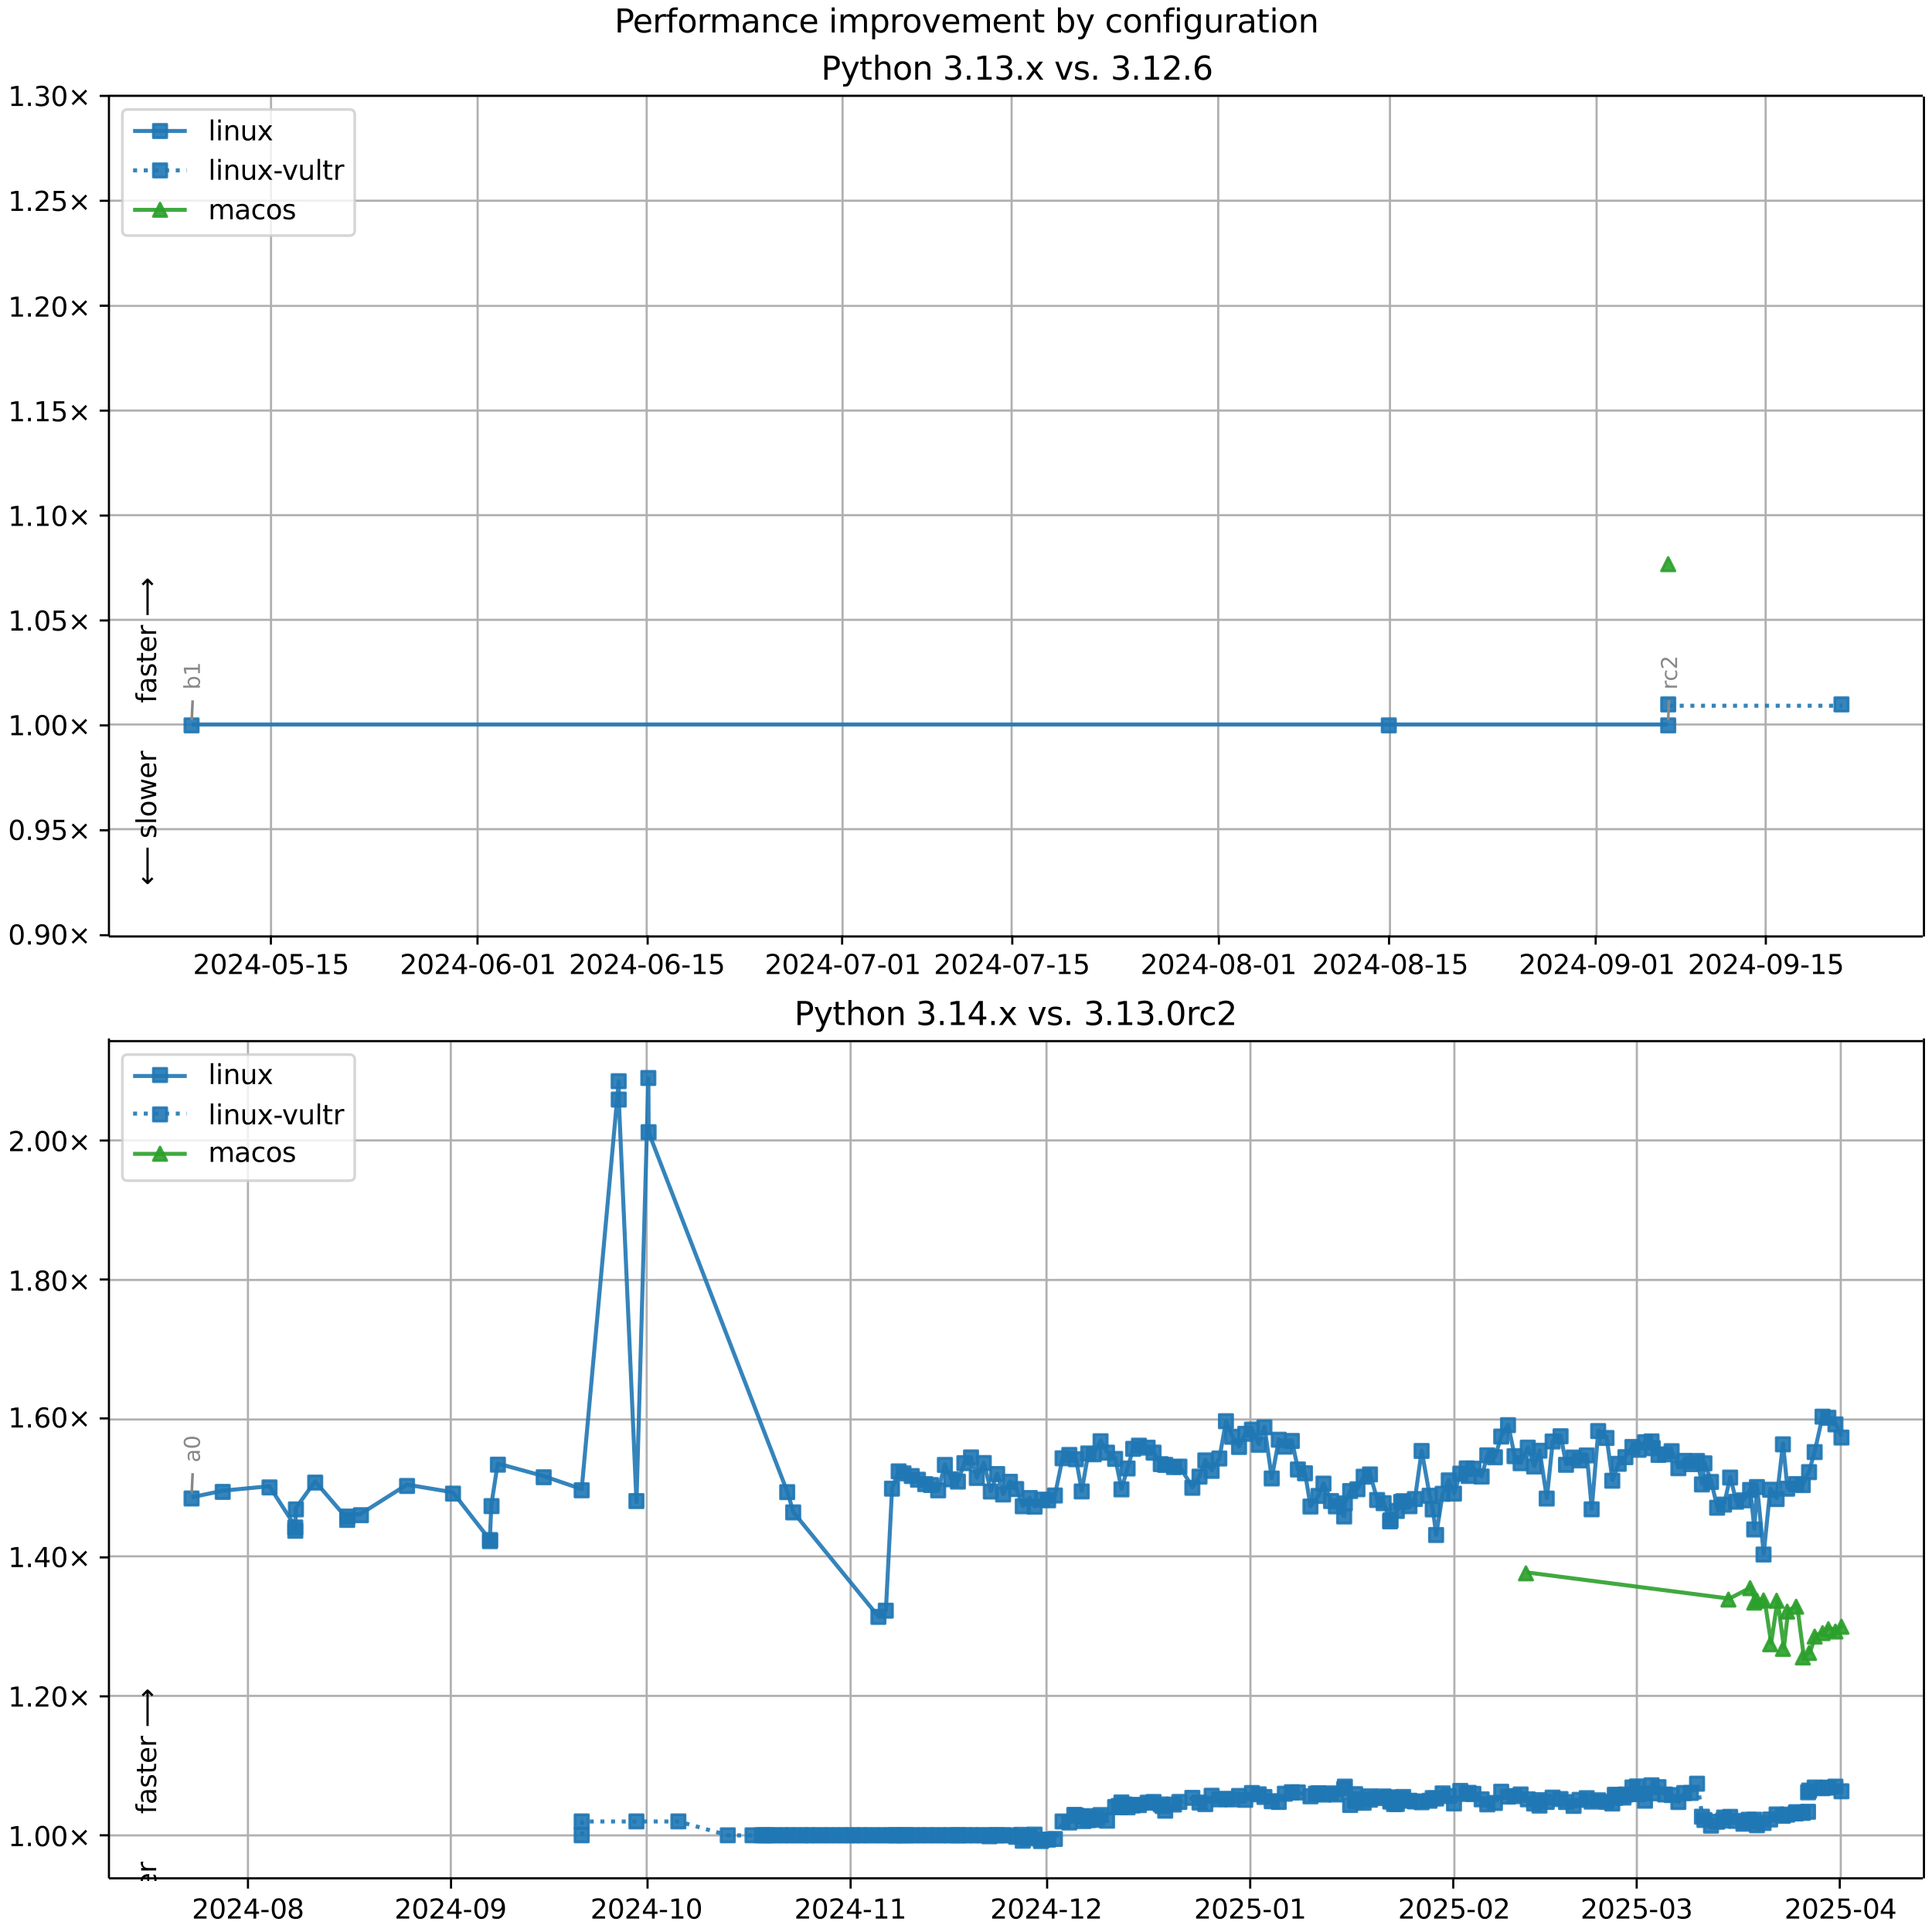 <?xml version="1.0" encoding="UTF-8"?>
<!DOCTYPE svg  PUBLIC '-//W3C//DTD SVG 1.1//EN'  'http://www.w3.org/Graphics/SVG/1.1/DTD/svg11.dtd'>
<svg width="720pt" height="720pt" version="1.1" viewBox="0 0 720 720" xmlns="http://www.w3.org/2000/svg" xmlns:xlink="http://www.w3.org/1999/xlink">
<defs>
<style type="text/css">*{stroke-linejoin: round; stroke-linecap: butt}</style>
</defs>
<path d="m0 720h720v-720h-720z" fill="#fff"/>
<path d="m40.6 349h676v-313h-676z" fill="#fff"/>
<path d="m101 349v-313" clip-path="url(#f)" fill="none" stroke="#b0b0b0" stroke-linecap="square" stroke-width=".8"/>
<defs>
<path id="j" d="m0 0v3.5" stroke="#000" stroke-width=".8"/>
</defs>
<use x="100.953" y="348.529" stroke="#000000" stroke-width=".8" xlink:href="#j"/>
<g transform="translate(71.9 363) scale(.1 -.1)">
<defs>
<path id="c" transform="scale(.016)" d="m1228 531h2203v-531h-2962v531q359 372 979 998 621 627 780 809 303 340 423 576 121 236 121 464 0 372-261 606-261 235-680 235-297 0-627-103-329-103-704-313v638q381 153 712 231 332 78 607 78 725 0 1156-363 431-362 431-968 0-288-108-546-107-257-392-607-78-91-497-524-418-433-1181-1211z"/>
<path id="b" transform="scale(.016)" d="m2034 4250q-487 0-733-480-245-479-245-1442 0-959 245-1439 246-480 733-480 491 0 736 480 246 480 246 1439 0 963-246 1442-245 480-736 480zm0 500q785 0 1199-621 414-620 414-1801 0-1178-414-1799-414-620-1199-620-784 0-1198 620-414 621-414 1799 0 1181 414 1801 414 621 1198 621z"/>
<path id="k" transform="scale(.016)" d="m2419 4116-1594-2491h1594v2491zm-166 550h794v-3041h666v-525h-666v-1100h-628v1100h-2106v609l1940 2957z"/>
<path id="e" transform="scale(.016)" d="m313 2009h1684v-512h-1684v512z"/>
<path id="n" transform="scale(.016)" d="m691 4666h2478v-532h-1900v-1143q137 47 274 70 138 23 276 23 781 0 1237-428 457-428 457-1159 0-753-469-1171-469-417-1322-417-294 0-599 50-304 50-629 150v635q281-153 581-228t634-75q541 0 856 284 316 284 316 772 0 487-316 771-315 285-856 285-253 0-505-56-251-56-513-175v2344z"/>
<path id="d" transform="scale(.016)" d="m794 531h1031v3560l-1122-225v575l1116 225h631v-4135h1031v-531h-2687v531z"/>
</defs>
<use xlink:href="#c"/>
<use transform="translate(63.6)" xlink:href="#b"/>
<use transform="translate(127)" xlink:href="#c"/>
<use transform="translate(191)" xlink:href="#k"/>
<use transform="translate(254)" xlink:href="#e"/>
<use transform="translate(291)" xlink:href="#b"/>
<use transform="translate(354)" xlink:href="#n"/>
<use transform="translate(418)" xlink:href="#e"/>
<use transform="translate(454)" xlink:href="#d"/>
<use transform="translate(518)" xlink:href="#n"/>
</g>
<path d="m178 349v-313" clip-path="url(#f)" fill="none" stroke="#b0b0b0" stroke-linecap="square" stroke-width=".8"/>
<use x="177.953" y="348.529" stroke="#000000" stroke-width=".8" xlink:href="#j"/>
<g transform="translate(149 363) scale(.1 -.1)">
<defs>
<path id="ag" transform="scale(.016)" d="m2113 2584q-425 0-674-291-248-290-248-796 0-503 248-796 249-292 674-292t673 292q248 293 248 796 0 506-248 796-248 291-673 291zm1253 1979v-575q-238 112-480 171-242 60-480 60-625 0-955-422-329-422-376-1275 184 272 462 417 279 145 613 145 703 0 1111-427 408-426 408-1160 0-719-425-1154-425-434-1131-434-810 0-1238 620-428 621-428 1799 0 1106 525 1764t1409 658q238 0 480-47t505-140z"/>
</defs>
<use xlink:href="#c"/>
<use transform="translate(63.6)" xlink:href="#b"/>
<use transform="translate(127)" xlink:href="#c"/>
<use transform="translate(191)" xlink:href="#k"/>
<use transform="translate(254)" xlink:href="#e"/>
<use transform="translate(291)" xlink:href="#b"/>
<use transform="translate(354)" xlink:href="#ag"/>
<use transform="translate(418)" xlink:href="#e"/>
<use transform="translate(454)" xlink:href="#b"/>
<use transform="translate(518)" xlink:href="#d"/>
</g>
<path d="m241 349v-313" clip-path="url(#f)" fill="none" stroke="#b0b0b0" stroke-linecap="square" stroke-width=".8"/>
<use x="241.365" y="348.529" stroke="#000000" stroke-width=".8" xlink:href="#j"/>
<g transform="translate(212 363) scale(.1 -.1)">
<use xlink:href="#c"/>
<use transform="translate(63.6)" xlink:href="#b"/>
<use transform="translate(127)" xlink:href="#c"/>
<use transform="translate(191)" xlink:href="#k"/>
<use transform="translate(254)" xlink:href="#e"/>
<use transform="translate(291)" xlink:href="#b"/>
<use transform="translate(354)" xlink:href="#ag"/>
<use transform="translate(418)" xlink:href="#e"/>
<use transform="translate(454)" xlink:href="#d"/>
<use transform="translate(518)" xlink:href="#n"/>
</g>
<path d="m314 349v-313" clip-path="url(#f)" fill="none" stroke="#b0b0b0" stroke-linecap="square" stroke-width=".8"/>
<use x="313.835" y="348.529" stroke="#000000" stroke-width=".8" xlink:href="#j"/>
<g transform="translate(285 363) scale(.1 -.1)">
<defs>
<path id="am" transform="scale(.016)" d="m525 4666h3e3v-269l-1694-4397h-659l1594 4134h-2241v532z"/>
</defs>
<use xlink:href="#c"/>
<use transform="translate(63.6)" xlink:href="#b"/>
<use transform="translate(127)" xlink:href="#c"/>
<use transform="translate(191)" xlink:href="#k"/>
<use transform="translate(254)" xlink:href="#e"/>
<use transform="translate(291)" xlink:href="#b"/>
<use transform="translate(354)" xlink:href="#am"/>
<use transform="translate(418)" xlink:href="#e"/>
<use transform="translate(454)" xlink:href="#b"/>
<use transform="translate(518)" xlink:href="#d"/>
</g>
<path d="m377 349v-313" clip-path="url(#f)" fill="none" stroke="#b0b0b0" stroke-linecap="square" stroke-width=".8"/>
<use x="377.247" y="348.529" stroke="#000000" stroke-width=".8" xlink:href="#j"/>
<g transform="translate(348 363) scale(.1 -.1)">
<use xlink:href="#c"/>
<use transform="translate(63.6)" xlink:href="#b"/>
<use transform="translate(127)" xlink:href="#c"/>
<use transform="translate(191)" xlink:href="#k"/>
<use transform="translate(254)" xlink:href="#e"/>
<use transform="translate(291)" xlink:href="#b"/>
<use transform="translate(354)" xlink:href="#am"/>
<use transform="translate(418)" xlink:href="#e"/>
<use transform="translate(454)" xlink:href="#d"/>
<use transform="translate(518)" xlink:href="#n"/>
</g>
<path d="m454 349v-313" clip-path="url(#f)" fill="none" stroke="#b0b0b0" stroke-linecap="square" stroke-width=".8"/>
<use x="454.247" y="348.529" stroke="#000000" stroke-width=".8" xlink:href="#j"/>
<g transform="translate(425 363) scale(.1 -.1)">
<defs>
<path id="af" transform="scale(.016)" d="m2034 2216q-450 0-708-241-257-241-257-662 0-422 257-663 258-241 708-241t709 242q260 243 260 662 0 421-258 662-257 241-711 241zm-631 268q-406 100-633 378-226 279-226 679 0 559 398 884 399 325 1092 325 697 0 1094-325t397-884q0-400-227-679-226-278-629-378 456-106 710-416 255-309 255-755 0-679-414-1042-414-362-1186-362-771 0-1186 362-414 363-414 1042 0 446 256 755 257 310 713 416zm-231 997q0-362 226-565 227-203 636-203 407 0 636 203 230 203 230 565 0 363-230 566-229 203-636 203-409 0-636-203-226-203-226-566z"/>
</defs>
<use xlink:href="#c"/>
<use transform="translate(63.6)" xlink:href="#b"/>
<use transform="translate(127)" xlink:href="#c"/>
<use transform="translate(191)" xlink:href="#k"/>
<use transform="translate(254)" xlink:href="#e"/>
<use transform="translate(291)" xlink:href="#b"/>
<use transform="translate(354)" xlink:href="#af"/>
<use transform="translate(418)" xlink:href="#e"/>
<use transform="translate(454)" xlink:href="#b"/>
<use transform="translate(518)" xlink:href="#d"/>
</g>
<path d="m518 349v-313" clip-path="url(#f)" fill="none" stroke="#b0b0b0" stroke-linecap="square" stroke-width=".8"/>
<use x="517.659" y="348.529" stroke="#000000" stroke-width=".8" xlink:href="#j"/>
<g transform="translate(489 363) scale(.1 -.1)">
<use xlink:href="#c"/>
<use transform="translate(63.6)" xlink:href="#b"/>
<use transform="translate(127)" xlink:href="#c"/>
<use transform="translate(191)" xlink:href="#k"/>
<use transform="translate(254)" xlink:href="#e"/>
<use transform="translate(291)" xlink:href="#b"/>
<use transform="translate(354)" xlink:href="#af"/>
<use transform="translate(418)" xlink:href="#e"/>
<use transform="translate(454)" xlink:href="#d"/>
<use transform="translate(518)" xlink:href="#n"/>
</g>
<path d="m595 349v-313" clip-path="url(#f)" fill="none" stroke="#b0b0b0" stroke-linecap="square" stroke-width=".8"/>
<use x="594.659" y="348.529" stroke="#000000" stroke-width=".8" xlink:href="#j"/>
<g transform="translate(566 363) scale(.1 -.1)">
<defs>
<path id="ad" transform="scale(.016)" d="m703 97v575q238-113 481-172 244-59 479-59 625 0 954 420 330 420 377 1277-181-269-460-413-278-144-615-144-700 0-1108 423-408 424-408 1159 0 718 425 1152 425 435 1131 435 810 0 1236-621 427-620 427-1801 0-1103-524-1761-523-658-1407-658-238 0-482 47-243 47-506 141zm1256 1978q425 0 673 290 249 291 249 798 0 503-249 795-248 292-673 292t-673-292-248-795q0-507 248-798 248-290 673-290z"/>
</defs>
<use xlink:href="#c"/>
<use transform="translate(63.6)" xlink:href="#b"/>
<use transform="translate(127)" xlink:href="#c"/>
<use transform="translate(191)" xlink:href="#k"/>
<use transform="translate(254)" xlink:href="#e"/>
<use transform="translate(291)" xlink:href="#b"/>
<use transform="translate(354)" xlink:href="#ad"/>
<use transform="translate(418)" xlink:href="#e"/>
<use transform="translate(454)" xlink:href="#b"/>
<use transform="translate(518)" xlink:href="#d"/>
</g>
<path d="m658 349v-313" clip-path="url(#f)" fill="none" stroke="#b0b0b0" stroke-linecap="square" stroke-width=".8"/>
<use x="658.071" y="348.529" stroke="#000000" stroke-width=".8" xlink:href="#j"/>
<g transform="translate(629 363) scale(.1 -.1)">
<use xlink:href="#c"/>
<use transform="translate(63.6)" xlink:href="#b"/>
<use transform="translate(127)" xlink:href="#c"/>
<use transform="translate(191)" xlink:href="#k"/>
<use transform="translate(254)" xlink:href="#e"/>
<use transform="translate(291)" xlink:href="#b"/>
<use transform="translate(354)" xlink:href="#ad"/>
<use transform="translate(418)" xlink:href="#e"/>
<use transform="translate(454)" xlink:href="#d"/>
<use transform="translate(518)" xlink:href="#n"/>
</g>
<path d="m40.6 349h676" clip-path="url(#f)" fill="none" stroke="#b0b0b0" stroke-linecap="square" stroke-width=".8"/>
<defs>
<path id="l" d="m0 0h-3.5" stroke="#000" stroke-width=".8"/>
</defs>
<use x="40.646" y="348.529" stroke="#000000" stroke-width=".8" xlink:href="#l"/>
<g transform="translate(3 352) scale(.1 -.1)">
<defs>
<path id="g" transform="scale(.016)" d="m684 794h660v-794h-660v794z"/>
<path id="m" transform="scale(.016)" d="m4488 3438-1429-1435 1429-1428-372-378-1435 1434-1434-1434-369 378 1425 1428-1425 1435 369 378 1434-1435 1435 1435 372-378z"/>
</defs>
<use xlink:href="#b"/>
<use transform="translate(63.6)" xlink:href="#g"/>
<use transform="translate(95.4)" xlink:href="#ad"/>
<use transform="translate(159)" xlink:href="#b"/>
<use transform="translate(223)" xlink:href="#m"/>
</g>
<path d="m40.6 309h676" clip-path="url(#f)" fill="none" stroke="#b0b0b0" stroke-linecap="square" stroke-width=".8"/>
<use x="40.646" y="309.429" stroke="#000000" stroke-width=".8" xlink:href="#l"/>
<g transform="translate(3 313) scale(.1 -.1)">
<use xlink:href="#b"/>
<use transform="translate(63.6)" xlink:href="#g"/>
<use transform="translate(95.4)" xlink:href="#ad"/>
<use transform="translate(159)" xlink:href="#n"/>
<use transform="translate(223)" xlink:href="#m"/>
</g>
<path d="m40.6 270h676" clip-path="url(#f)" fill="none" stroke="#b0b0b0" stroke-linecap="square" stroke-width=".8"/>
<use x="40.646" y="270.33" stroke="#000000" stroke-width=".8" xlink:href="#l"/>
<g transform="translate(3 274) scale(.1 -.1)">
<use xlink:href="#d"/>
<use transform="translate(63.6)" xlink:href="#g"/>
<use transform="translate(95.4)" xlink:href="#b"/>
<use transform="translate(159)" xlink:href="#b"/>
<use transform="translate(223)" xlink:href="#m"/>
</g>
<path d="m40.6 231h676" clip-path="url(#f)" fill="none" stroke="#b0b0b0" stroke-linecap="square" stroke-width=".8"/>
<use x="40.646" y="231.23" stroke="#000000" stroke-width=".8" xlink:href="#l"/>
<g transform="translate(3 235) scale(.1 -.1)">
<use xlink:href="#d"/>
<use transform="translate(63.6)" xlink:href="#g"/>
<use transform="translate(95.4)" xlink:href="#b"/>
<use transform="translate(159)" xlink:href="#n"/>
<use transform="translate(223)" xlink:href="#m"/>
</g>
<path d="m40.6 192h676" clip-path="url(#f)" fill="none" stroke="#b0b0b0" stroke-linecap="square" stroke-width=".8"/>
<use x="40.646" y="192.131" stroke="#000000" stroke-width=".8" xlink:href="#l"/>
<g transform="translate(3 196) scale(.1 -.1)">
<use xlink:href="#d"/>
<use transform="translate(63.6)" xlink:href="#g"/>
<use transform="translate(95.4)" xlink:href="#d"/>
<use transform="translate(159)" xlink:href="#b"/>
<use transform="translate(223)" xlink:href="#m"/>
</g>
<path d="m40.6 153h676" clip-path="url(#f)" fill="none" stroke="#b0b0b0" stroke-linecap="square" stroke-width=".8"/>
<use x="40.646" y="153.031" stroke="#000000" stroke-width=".8" xlink:href="#l"/>
<g transform="translate(3 157) scale(.1 -.1)">
<use xlink:href="#d"/>
<use transform="translate(63.6)" xlink:href="#g"/>
<use transform="translate(95.4)" xlink:href="#d"/>
<use transform="translate(159)" xlink:href="#n"/>
<use transform="translate(223)" xlink:href="#m"/>
</g>
<path d="m40.6 114h676" clip-path="url(#f)" fill="none" stroke="#b0b0b0" stroke-linecap="square" stroke-width=".8"/>
<use x="40.646" y="113.932" stroke="#000000" stroke-width=".8" xlink:href="#l"/>
<g transform="translate(3 118) scale(.1 -.1)">
<use xlink:href="#d"/>
<use transform="translate(63.6)" xlink:href="#g"/>
<use transform="translate(95.4)" xlink:href="#c"/>
<use transform="translate(159)" xlink:href="#b"/>
<use transform="translate(223)" xlink:href="#m"/>
</g>
<path d="m40.6 74.8h676" clip-path="url(#f)" fill="none" stroke="#b0b0b0" stroke-linecap="square" stroke-width=".8"/>
<use x="40.646" y="74.832" stroke="#000000" stroke-width=".8" xlink:href="#l"/>
<g transform="translate(3 78.6) scale(.1 -.1)">
<use xlink:href="#d"/>
<use transform="translate(63.6)" xlink:href="#g"/>
<use transform="translate(95.4)" xlink:href="#c"/>
<use transform="translate(159)" xlink:href="#n"/>
<use transform="translate(223)" xlink:href="#m"/>
</g>
<path d="m40.6 35.7h676" clip-path="url(#f)" fill="none" stroke="#b0b0b0" stroke-linecap="square" stroke-width=".8"/>
<use x="40.646" y="35.733" stroke="#000000" stroke-width=".8" xlink:href="#l"/>
<g transform="translate(3 39.5) scale(.1 -.1)">
<defs>
<path id="v" transform="scale(.016)" d="m2597 2516q453-97 707-404 255-306 255-756 0-690-475-1069-475-378-1350-378-293 0-604 58t-642 174v609q262-153 574-231 313-78 654-78 593 0 904 234t311 681q0 413-289 645-289 233-804 233h-544v519h569q465 0 712 186t247 536q0 359-255 551-254 193-729 193-260 0-557-57-297-56-653-174v562q360 100 674 150t592 50q719 0 1137-327 419-326 419-882 0-388-222-655t-631-370z"/>
</defs>
<use xlink:href="#d"/>
<use transform="translate(63.6)" xlink:href="#g"/>
<use transform="translate(95.4)" xlink:href="#v"/>
<use transform="translate(159)" xlink:href="#b"/>
<use transform="translate(223)" xlink:href="#m"/>
</g>
<path d="m71.4 270h446 104" clip-path="url(#f)" fill="none" stroke="#1f77b4" stroke-linecap="square" stroke-opacity=".9" stroke-width="1.5"/>
<defs>
<path id="a" d="m-2.5 2.5h5v-5h-5z" stroke="#1f77b4" stroke-opacity=".9"/>
</defs>
<g clip-path="url(#f)" fill="#1f77b4" fill-opacity=".9" stroke="#1f77b4" stroke-opacity=".9">
<use x="71.389" y="270.33" xlink:href="#a"/>
<use x="517.569" y="270.33" xlink:href="#a"/>
<use x="621.695" y="270.33" xlink:href="#a"/>
</g>
<g stroke="#1f77b4" stroke-opacity=".9">
<path d="m622 263h64.6" clip-path="url(#f)" fill="none" stroke-dasharray="1.5,2.475" stroke-width="1.5"/>
<g clip-path="url(#f)" fill="#1f77b4" fill-opacity=".9">
<use x="621.695" y="262.51" xlink:href="#a"/>
<use x="686.256" y="262.51" xlink:href="#a"/>
</g>
</g>
<path d="m622 210" clip-path="url(#f)" fill="none" stroke="#2ca02c" stroke-linecap="square" stroke-opacity=".9" stroke-width="1.5"/>
<defs>
<path id="i" d="m0-2.5-2.5 5h5z" stroke="#2ca02c" stroke-opacity=".9"/>
</defs>
<g clip-path="url(#f)">
<use x="621.695" y="210.261" fill="#2ca02c" fill-opacity=".9" stroke="#2ca02c" stroke-opacity=".9" xlink:href="#i"/>
</g>
<path d="m40.6 349v-313" fill="none" stroke="#000" stroke-linecap="square" stroke-width=".8"/>
<path d="m717 349v-313" fill="none" stroke="#000" stroke-linecap="square" stroke-width=".8"/>
<path d="m40.6 349h676" fill="none" stroke="#000" stroke-linecap="square" stroke-width=".8"/>
<path d="m40.6 35.7h676" fill="none" stroke="#000" stroke-linecap="square" stroke-width=".8"/>
<path d="m71.8 261-0.348 7.35" fill="none" stroke="#888" stroke-linecap="round"/>
<g transform="translate(74.5 257) rotate(-90) scale(.08 -.08)" fill="#888">
<defs>
<path id="al" transform="scale(.016)" d="m3116 1747q0 634-261 995t-717 361q-457 0-718-361t-261-995 261-995 718-361q456 0 717 361t261 995zm-1957 1222q182 312 458 463 277 152 661 152 638 0 1036-506 399-506 399-1331t-399-1332q-398-506-1036-506-384 0-661 152-276 152-458 464v-525h-578v4863h578v-1894z"/>
</defs>
<use xlink:href="#al"/>
<use transform="translate(63.5)" xlink:href="#d"/>
</g>
<path d="m622 261-0.326 7.34" fill="none" stroke="#888" stroke-linecap="round"/>
<g transform="translate(625 257) rotate(-90) scale(.08 -.08)" fill="#888">
<defs>
<path id="o" transform="scale(.016)" d="m2631 2963q-97 56-211 82-114 27-251 27-488 0-749-317t-261-911v-1844h-578v3500h578v-544q182 319 472 473 291 155 707 155 59 0 131-8 72-7 159-23l3-590z"/>
<path id="aa" transform="scale(.016)" d="m3122 3366v-538q-244 135-489 202t-495 67q-560 0-870-355-309-354-309-995t309-996q310-354 870-354 250 0 495 67t489 202v-532q-241-112-499-168-257-57-548-57-791 0-1257 497-465 497-465 1341 0 856 470 1346 471 491 1290 491 265 0 518-55 253-54 491-163z"/>
</defs>
<use xlink:href="#o"/>
<use transform="translate(38.9)" xlink:href="#aa"/>
<use transform="translate(93.8)" xlink:href="#c"/>
</g>
<g clip-path="url(#f)">
<g transform="translate(58.2 262) rotate(-90) scale(.1 -.1)">
<defs>
<path id="ae" transform="scale(.016)" d="m2375 4863v-479h-550q-309 0-430-125-120-125-120-450v-309h947v-447h-947v-3053h-578v3053h-550v447h550v244q0 584 272 851 272 268 862 268h544z"/>
<path id="y" transform="scale(.016)" d="m2194 1759q-697 0-966-159t-269-544q0-306 202-486 202-179 548-179 479 0 768 339t289 901v128h-572zm1147 238v-2e3h-575v531q-197-318-491-470t-719-152q-537 0-855 302-317 302-317 808 0 590 395 890 396 300 1180 300h807v57q0 397-261 614t-733 217q-300 0-585-72-284-72-546-216v532q315 122 612 182 297 61 578 61 760 0 1135-394 375-393 375-1193z"/>
<path id="s" transform="scale(.016)" d="m2834 3397v-544q-243 125-506 187-262 63-544 63-428 0-642-131t-214-394q0-200 153-314t616-217l197-44q612-131 870-370t258-667q0-488-386-773-386-284-1061-284-281 0-586 55t-642 164v594q319-166 628-249 309-82 613-82 406 0 624 139 219 139 219 392 0 234-158 359-157 125-692 241l-200 47q-534 112-772 345-237 233-237 639 0 494 350 762 350 269 994 269 318 0 599-47 282-46 519-140z"/>
<path id="r" transform="scale(.016)" d="m1172 4494v-994h1184v-447h-1184v-1900q0-428 117-550t477-122h590v-481h-590q-666 0-919 248-253 249-253 905v1900h-422v447h422v994h578z"/>
<path id="u" transform="scale(.016)" d="m3597 1894v-281h-2644q38-594 358-905t892-311q331 0 642 81t618 244v-544q-310-131-635-200t-659-69q-838 0-1327 487-489 488-489 1320 0 859 464 1363 464 505 1252 505 706 0 1117-455 411-454 411-1235zm-575 169q-6 471-264 752-258 282-683 282-481 0-770-272t-333-766l2050 4z"/>
<path id="an" transform="scale(.016)" d="m8863 2147v-281l-1229-1228-375 375 729 728h-7622v531h7622l-729 728 375 375 1229-1228z"/>
</defs>
<use xlink:href="#ae"/>
<use transform="translate(35.2)" xlink:href="#y"/>
<use transform="translate(96.5)" xlink:href="#s"/>
<use transform="translate(149)" xlink:href="#r"/>
<use transform="translate(188)" xlink:href="#u"/>
<use transform="translate(249)" xlink:href="#o"/>
<use transform="translate(290)" xlink:href="#DejaVuSans-20"/>
<use transform="translate(322)" xlink:href="#an"/>
</g>
</g>
<g clip-path="url(#f)">
<g transform="translate(58.2 330) rotate(-90) scale(.1 -.1)">
<defs>
<path id="ao" transform="scale(.016)" d="m313 1866v281l1228 1228 375-375-728-728h7621v-531h-7621l728-728-375-375-1228 1228z"/>
<path id="t" transform="scale(.016)" d="m603 4863h575v-4863h-575v4863z"/>
<path id="p" transform="scale(.016)" d="m1959 3097q-462 0-731-361t-269-989 267-989q268-361 733-361 460 0 728 362 269 363 269 988 0 622-269 986-268 364-728 364zm0 487q750 0 1178-488 429-487 429-1349 0-859-429-1349-428-489-1178-489-753 0-1180 489-426 490-426 1349 0 862 426 1349 427 488 1180 488z"/>
<path id="aj" transform="scale(.016)" d="m269 3500h575l719-2731 715 2731h678l719-2731 716 2731h575l-916-3500h-678l-753 2869-756-2869h-679l-915 3500z"/>
</defs>
<use xlink:href="#ao"/>
<use transform="translate(143)" xlink:href="#DejaVuSans-20"/>
<use transform="translate(175)" xlink:href="#s"/>
<use transform="translate(227)" xlink:href="#t"/>
<use transform="translate(255)" xlink:href="#p"/>
<use transform="translate(316)" xlink:href="#aj"/>
<use transform="translate(398)" xlink:href="#u"/>
<use transform="translate(460)" xlink:href="#o"/>
</g>
</g>
<g transform="translate(306 29.7) scale(.12 -.12)">
<defs>
<path id="ai" transform="scale(.016)" d="m1259 4147v-1753h794q441 0 681 228 241 228 241 650 0 419-241 647-240 228-681 228h-794zm-631 519h1425q785 0 1186-355 402-355 402-1039 0-691-402-1044-401-353-1186-353h-794v-1875h-631v4666z"/>
<path id="ah" transform="scale(.016)" d="m2059-325q-243-625-475-815-231-191-618-191h-460v481h338q237 0 368 113 132 112 291 531l103 262-1415 3444h609l1094-2737 1094 2737h609l-1538-3825z"/>
<path id="ak" transform="scale(.016)" d="m3513 2113v-2113h-575v2094q0 497-194 743-194 247-581 247-466 0-735-297-269-296-269-809v-1978h-578v4863h578v-1907q207 316 486 472 280 156 646 156 603 0 912-373 310-373 310-1098z"/>
<path id="q" transform="scale(.016)" d="m3513 2113v-2113h-575v2094q0 497-194 743-194 247-581 247-466 0-735-297-269-296-269-809v-1978h-578v3500h578v-544q207 316 486 472 280 156 646 156 603 0 912-373 310-373 310-1098z"/>
<path id="z" transform="scale(.016)" d="m3513 3500-1266-1703 1331-1797h-678l-1019 1375-1018-1375h-679l1360 1831-1244 1669h678l928-1247 928 1247h679z"/>
<path id="ab" transform="scale(.016)" d="m191 3500h609l1094-2937 1094 2937h609l-1313-3500h-781l-1312 3500z"/>
</defs>
<use xlink:href="#ai"/>
<use transform="translate(60.3)" xlink:href="#ah"/>
<use transform="translate(119)" xlink:href="#r"/>
<use transform="translate(159)" xlink:href="#ak"/>
<use transform="translate(222)" xlink:href="#p"/>
<use transform="translate(283)" xlink:href="#q"/>
<use transform="translate(347)" xlink:href="#DejaVuSans-20"/>
<use transform="translate(378)" xlink:href="#v"/>
<use transform="translate(442)" xlink:href="#g"/>
<use transform="translate(474)" xlink:href="#d"/>
<use transform="translate(537)" xlink:href="#v"/>
<use transform="translate(601)" xlink:href="#g"/>
<use transform="translate(633)" xlink:href="#z"/>
<use transform="translate(692)" xlink:href="#DejaVuSans-20"/>
<use transform="translate(724)" xlink:href="#ab"/>
<use transform="translate(783)" xlink:href="#s"/>
<use transform="translate(835)" xlink:href="#g"/>
<use transform="translate(867)" xlink:href="#DejaVuSans-20"/>
<use transform="translate(899)" xlink:href="#v"/>
<use transform="translate(962)" xlink:href="#g"/>
<use transform="translate(994)" xlink:href="#d"/>
<use transform="translate(1058)" xlink:href="#c"/>
<use transform="translate(1121)" xlink:href="#g"/>
<use transform="translate(1153)" xlink:href="#ag"/>
</g>
<path d="m47.6 87.8h82.6q2 0 2-2v-43q0-2-2-2h-82.6q-2 0-2 2v43q0 2 2 2z" fill="#fff" opacity=".8" stroke="#ccc"/>
<path d="m49.6 48.8h10 10" fill="none" stroke="#1f77b4" stroke-linecap="square" stroke-opacity=".9" stroke-width="1.5"/>
<use x="59.646" y="48.831" fill="#1f77b4" fill-opacity=".9" stroke="#1f77b4" stroke-opacity=".9" xlink:href="#a"/>
<g transform="translate(77.6 52.3) scale(.1 -.1)">
<defs>
<path id="x" transform="scale(.016)" d="m603 3500h575v-3500h-575v3500zm0 1363h575v-729h-575v729z"/>
<path id="w" transform="scale(.016)" d="m544 1381v2119h575v-2097q0-497 193-746 194-248 582-248 465 0 735 297 271 297 271 810v1984h575v-3500h-575v538q-209-319-486-474-276-155-642-155-603 0-916 375-312 375-312 1097zm1447 2203z"/>
</defs>
<use xlink:href="#t"/>
<use transform="translate(27.8)" xlink:href="#x"/>
<use transform="translate(55.6)" xlink:href="#q"/>
<use transform="translate(119)" xlink:href="#w"/>
<use transform="translate(182)" xlink:href="#z"/>
</g>
<path d="m49.6 63.5h10 10" fill="none" stroke="#1f77b4" stroke-dasharray="1.5,2.475" stroke-opacity=".9" stroke-width="1.5"/>
<use x="59.646" y="63.509" fill="#1f77b4" fill-opacity=".9" stroke="#1f77b4" stroke-opacity=".9" xlink:href="#a"/>
<g transform="translate(77.6 67) scale(.1 -.1)">
<use xlink:href="#t"/>
<use transform="translate(27.8)" xlink:href="#x"/>
<use transform="translate(55.6)" xlink:href="#q"/>
<use transform="translate(119)" xlink:href="#w"/>
<use transform="translate(182)" xlink:href="#z"/>
<use transform="translate(242)" xlink:href="#e"/>
<use transform="translate(275)" xlink:href="#ab"/>
<use transform="translate(334)" xlink:href="#w"/>
<use transform="translate(398)" xlink:href="#t"/>
<use transform="translate(425)" xlink:href="#r"/>
<use transform="translate(465)" xlink:href="#o"/>
</g>
<path d="m49.6 78.2h10 10" fill="none" stroke="#2ca02c" stroke-linecap="square" stroke-opacity=".9" stroke-width="1.5"/>
<use x="59.646" y="78.187" fill="#2ca02c" fill-opacity=".9" stroke="#2ca02c" stroke-opacity=".9" xlink:href="#i"/>
<g transform="translate(77.6 81.7) scale(.1 -.1)">
<defs>
<path id="ac" transform="scale(.016)" d="m3328 2828q216 388 516 572t706 184q547 0 844-383 297-382 297-1088v-2113h-578v2094q0 503-179 746-178 244-543 244-447 0-707-297-259-296-259-809v-1978h-578v2094q0 506-178 748t-550 242q-441 0-701-298-259-298-259-808v-1978h-578v3500h578v-544q197 322 472 475t653 153q382 0 649-194 267-193 395-562z"/>
</defs>
<use xlink:href="#ac"/>
<use transform="translate(97.4)" xlink:href="#y"/>
<use transform="translate(159)" xlink:href="#aa"/>
<use transform="translate(214)" xlink:href="#p"/>
<use transform="translate(275)" xlink:href="#s"/>
</g>
<path d="m40.6 700h676v-313h-676z" fill="#fff"/>
<path d="m92.4 700v-313" clip-path="url(#h)" fill="none" stroke="#b0b0b0" stroke-linecap="square" stroke-width=".8"/>
<use x="92.407" y="700.322" stroke="#000000" stroke-width=".8" xlink:href="#j"/>
<g transform="translate(71.5 715) scale(.1 -.1)">
<use xlink:href="#c"/>
<use transform="translate(63.6)" xlink:href="#b"/>
<use transform="translate(127)" xlink:href="#c"/>
<use transform="translate(191)" xlink:href="#k"/>
<use transform="translate(254)" xlink:href="#e"/>
<use transform="translate(291)" xlink:href="#b"/>
<use transform="translate(354)" xlink:href="#af"/>
</g>
<path d="m168 700v-313" clip-path="url(#h)" fill="none" stroke="#b0b0b0" stroke-linecap="square" stroke-width=".8"/>
<use x="168.085" y="700.322" stroke="#000000" stroke-width=".8" xlink:href="#j"/>
<g transform="translate(147 715) scale(.1 -.1)">
<use xlink:href="#c"/>
<use transform="translate(63.6)" xlink:href="#b"/>
<use transform="translate(127)" xlink:href="#c"/>
<use transform="translate(191)" xlink:href="#k"/>
<use transform="translate(254)" xlink:href="#e"/>
<use transform="translate(291)" xlink:href="#b"/>
<use transform="translate(354)" xlink:href="#ad"/>
</g>
<path d="m241 700v-313" clip-path="url(#h)" fill="none" stroke="#b0b0b0" stroke-linecap="square" stroke-width=".8"/>
<use x="241.321" y="700.322" stroke="#000000" stroke-width=".8" xlink:href="#j"/>
<g transform="translate(220 715) scale(.1 -.1)">
<use xlink:href="#c"/>
<use transform="translate(63.6)" xlink:href="#b"/>
<use transform="translate(127)" xlink:href="#c"/>
<use transform="translate(191)" xlink:href="#k"/>
<use transform="translate(254)" xlink:href="#e"/>
<use transform="translate(291)" xlink:href="#d"/>
<use transform="translate(354)" xlink:href="#b"/>
</g>
<path d="m317 700v-313" clip-path="url(#h)" fill="none" stroke="#b0b0b0" stroke-linecap="square" stroke-width=".8"/>
<use x="316.999" y="700.322" stroke="#000000" stroke-width=".8" xlink:href="#j"/>
<g transform="translate(296 715) scale(.1 -.1)">
<use xlink:href="#c"/>
<use transform="translate(63.6)" xlink:href="#b"/>
<use transform="translate(127)" xlink:href="#c"/>
<use transform="translate(191)" xlink:href="#k"/>
<use transform="translate(254)" xlink:href="#e"/>
<use transform="translate(291)" xlink:href="#d"/>
<use transform="translate(354)" xlink:href="#d"/>
</g>
<path d="m390 700v-313" clip-path="url(#h)" fill="none" stroke="#b0b0b0" stroke-linecap="square" stroke-width=".8"/>
<use x="390.236" y="700.322" stroke="#000000" stroke-width=".8" xlink:href="#j"/>
<g transform="translate(369 715) scale(.1 -.1)">
<use xlink:href="#c"/>
<use transform="translate(63.6)" xlink:href="#b"/>
<use transform="translate(127)" xlink:href="#c"/>
<use transform="translate(191)" xlink:href="#k"/>
<use transform="translate(254)" xlink:href="#e"/>
<use transform="translate(291)" xlink:href="#d"/>
<use transform="translate(354)" xlink:href="#c"/>
</g>
<path d="m466 700v-313" clip-path="url(#h)" fill="none" stroke="#b0b0b0" stroke-linecap="square" stroke-width=".8"/>
<use x="465.914" y="700.322" stroke="#000000" stroke-width=".8" xlink:href="#j"/>
<g transform="translate(445 715) scale(.1 -.1)">
<use xlink:href="#c"/>
<use transform="translate(63.6)" xlink:href="#b"/>
<use transform="translate(127)" xlink:href="#c"/>
<use transform="translate(191)" xlink:href="#n"/>
<use transform="translate(254)" xlink:href="#e"/>
<use transform="translate(291)" xlink:href="#b"/>
<use transform="translate(354)" xlink:href="#d"/>
</g>
<path d="m542 700v-313" clip-path="url(#h)" fill="none" stroke="#b0b0b0" stroke-linecap="square" stroke-width=".8"/>
<use x="541.592" y="700.322" stroke="#000000" stroke-width=".8" xlink:href="#j"/>
<g transform="translate(521 715) scale(.1 -.1)">
<use xlink:href="#c"/>
<use transform="translate(63.6)" xlink:href="#b"/>
<use transform="translate(127)" xlink:href="#c"/>
<use transform="translate(191)" xlink:href="#n"/>
<use transform="translate(254)" xlink:href="#e"/>
<use transform="translate(291)" xlink:href="#b"/>
<use transform="translate(354)" xlink:href="#c"/>
</g>
<path d="m610 700v-313" clip-path="url(#h)" fill="none" stroke="#b0b0b0" stroke-linecap="square" stroke-width=".8"/>
<use x="609.946" y="700.322" stroke="#000000" stroke-width=".8" xlink:href="#j"/>
<g transform="translate(589 715) scale(.1 -.1)">
<use xlink:href="#c"/>
<use transform="translate(63.6)" xlink:href="#b"/>
<use transform="translate(127)" xlink:href="#c"/>
<use transform="translate(191)" xlink:href="#n"/>
<use transform="translate(254)" xlink:href="#e"/>
<use transform="translate(291)" xlink:href="#b"/>
<use transform="translate(354)" xlink:href="#v"/>
</g>
<path d="m686 700v-313" clip-path="url(#h)" fill="none" stroke="#b0b0b0" stroke-linecap="square" stroke-width=".8"/>
<use x="685.624" y="700.322" stroke="#000000" stroke-width=".8" xlink:href="#j"/>
<g transform="translate(665 715) scale(.1 -.1)">
<use xlink:href="#c"/>
<use transform="translate(63.6)" xlink:href="#b"/>
<use transform="translate(127)" xlink:href="#c"/>
<use transform="translate(191)" xlink:href="#n"/>
<use transform="translate(254)" xlink:href="#e"/>
<use transform="translate(291)" xlink:href="#b"/>
<use transform="translate(354)" xlink:href="#k"/>
</g>
<path d="m40.6 684h676" clip-path="url(#h)" fill="none" stroke="#b0b0b0" stroke-linecap="square" stroke-width=".8"/>
<use x="40.646" y="683.96" stroke="#000000" stroke-width=".8" xlink:href="#l"/>
<g transform="translate(3 688) scale(.1 -.1)">
<use xlink:href="#d"/>
<use transform="translate(63.6)" xlink:href="#g"/>
<use transform="translate(95.4)" xlink:href="#b"/>
<use transform="translate(159)" xlink:href="#b"/>
<use transform="translate(223)" xlink:href="#m"/>
</g>
<path d="m40.6 632h676" clip-path="url(#h)" fill="none" stroke="#b0b0b0" stroke-linecap="square" stroke-width=".8"/>
<use x="40.646" y="632.175" stroke="#000000" stroke-width=".8" xlink:href="#l"/>
<g transform="translate(3 636) scale(.1 -.1)">
<use xlink:href="#d"/>
<use transform="translate(63.6)" xlink:href="#g"/>
<use transform="translate(95.4)" xlink:href="#c"/>
<use transform="translate(159)" xlink:href="#b"/>
<use transform="translate(223)" xlink:href="#m"/>
</g>
<path d="m40.6 580h676" clip-path="url(#h)" fill="none" stroke="#b0b0b0" stroke-linecap="square" stroke-width=".8"/>
<use x="40.646" y="580.391" stroke="#000000" stroke-width=".8" xlink:href="#l"/>
<g transform="translate(3 584) scale(.1 -.1)">
<use xlink:href="#d"/>
<use transform="translate(63.6)" xlink:href="#g"/>
<use transform="translate(95.4)" xlink:href="#k"/>
<use transform="translate(159)" xlink:href="#b"/>
<use transform="translate(223)" xlink:href="#m"/>
</g>
<path d="m40.6 529h676" clip-path="url(#h)" fill="none" stroke="#b0b0b0" stroke-linecap="square" stroke-width=".8"/>
<use x="40.646" y="528.607" stroke="#000000" stroke-width=".8" xlink:href="#l"/>
<g transform="translate(3 532) scale(.1 -.1)">
<use xlink:href="#d"/>
<use transform="translate(63.6)" xlink:href="#g"/>
<use transform="translate(95.4)" xlink:href="#ag"/>
<use transform="translate(159)" xlink:href="#b"/>
<use transform="translate(223)" xlink:href="#m"/>
</g>
<path d="m40.6 477h676" clip-path="url(#h)" fill="none" stroke="#b0b0b0" stroke-linecap="square" stroke-width=".8"/>
<use x="40.646" y="476.823" stroke="#000000" stroke-width=".8" xlink:href="#l"/>
<g transform="translate(3 481) scale(.1 -.1)">
<use xlink:href="#d"/>
<use transform="translate(63.6)" xlink:href="#g"/>
<use transform="translate(95.4)" xlink:href="#af"/>
<use transform="translate(159)" xlink:href="#b"/>
<use transform="translate(223)" xlink:href="#m"/>
</g>
<path d="m40.6 425h676" clip-path="url(#h)" fill="none" stroke="#b0b0b0" stroke-linecap="square" stroke-width=".8"/>
<use x="40.646" y="425.038" stroke="#000000" stroke-width=".8" xlink:href="#l"/>
<g transform="translate(3 429) scale(.1 -.1)">
<use xlink:href="#c"/>
<use transform="translate(63.6)" xlink:href="#g"/>
<use transform="translate(95.4)" xlink:href="#b"/>
<use transform="translate(159)" xlink:href="#b"/>
<use transform="translate(223)" xlink:href="#m"/>
</g>
<g stroke="#1f77b4" stroke-opacity=".9">
<path d="m71.4 558 11.6-2.46 17.4-1.67 9.6 14.9 0.016 1.25 0.232-7.99 7.18-9.98 11.9 13.9 0.084-1.26 5.03-0.514 17.2-10.9 17.1 2.85 13.8 17.7 0.027-0.423 0.543-12.6 2.37-15.4 17.1 4.69 14.2 4.86 13.8-152 0.026 6.85 6.59 150 4.43-158 0.102 20.2 51.7 134 2.25 7.56 31.7 38.9 2.76-2.31 2.31-45.5 2.49-6.45 1.8 0.752 3.07 0.991 5 3.02 2.16 0.33 2.68 1.98 2.51-9.48 2.32 5.36 2.54 0.851 2.4-6.87 2.49-2.14 2.15 7.65 2.6-5.56 2.61 10.6 2.38-6.51 2.2 7.62 2.55-4.74 2.32 2.71 2.46 6.41 2.62-3.08 1.78 3.23 2.85-2.61 2.2 0.249 2.53-1.8 2.85-13.9 2.53-1.25 2.45 1.6 2.16 12 2.44-14.2 2.07 0.324 2.52-4.87 2.42 4.26 3.02 2.33 2.35 11.4 4.37-15.1 2.15-1.19 3.24 0.753 2.21 1.85 2.67 4.29 1.66 0.284 3.26 0.81 2.04-0.158 4.82 7.87 2.67-4.15 2.16-6.05 2.36 3.91 2.87-4.62 2.47-13.9 2.33 5.8 2.55 3.81 2.31-4.91 2.49-1.57 2.52 5.64 2.12-6.5 2.72 19.1 2.63-14.4 2.27 2.59 2.61-2.13 2.24 10.6 2.64 1.42 2.05 12.4 2.98-3.95 1.87-4.59 2.82 6.49 1.81 1.98 3.08 3.77 0.257-4.9 1.97-4.58 2.72-0.669 2.32-4.67 2.36-0.869 2.67 9.54 2.42 1.19 2.4 6.78 0.193-0.442 2.33-3.43 1.59-3.38 0.776-0.261 2.34 1.88 2.01-2.69 2.51-17.9 2.97 16.7 1.17 5.1 1.27 9.53 2.43-15.4 2.28-4.99 1.96 4.92 2.35-7.44 2.39-1.95 0.717 2.83 1.77-2.73 3.08 2.93 2.1-7.91 2.85 0.721 2.34-7.72 2.54-4.25 2.43 11.6 2.27 2.61 2.67-5.8 2.36 7.02 2-5.87 2.7 17.8 2.2-21.3 2.96-1.95 2.03 10.6 2.81-2.72 2.24 1.09 2.67-1.86 1.82 20.1 2.44-29.2 3.1 2.58 2.16 15.9 2.39-6.3 2.51-2.48 2.62-3.8 2.28 1.06 2.39-2.83 2.43-0.307 0.475 2.53 2.13 2.52 2.45-0.219 2.43-1.17 2.51 6.35 2.19-2.75 2.49 1.23 2.29-1.18 1.83 8.73 0.922-7.86 2.45 6.94 2.29 9.61 2.57-1.16 2.27-10.1 2.19 9.03 2.76-0.521 2.5-3.87 1.52 14.7 1.03-15.8 2.46 25.1 2.46-24.2 2.4 3.49 2.35-20.4 1.6 16.5 3.34-1.71 2.47 0.375 2.34-4.84 2.09-7.46 2.94-13.2 2.17 0.41 2.63 2.47 2.25 4.91v0" clip-path="url(#h)" fill="none" stroke-linecap="square" stroke-width="1.5"/>
<g clip-path="url(#h)" fill="#1f77b4" fill-opacity=".9">
<use x="71.389" y="558.445" xlink:href="#a"/>
<use x="83.004" y="555.985" xlink:href="#a"/>
<use x="100.436" y="554.311" xlink:href="#a"/>
<use x="110.04" y="569.236" xlink:href="#a"/>
<use x="110.055" y="570.489" xlink:href="#a"/>
<use x="110.288" y="562.501" xlink:href="#a"/>
<use x="117.466" y="552.52" xlink:href="#a"/>
<use x="129.403" y="566.44" xlink:href="#a"/>
<use x="129.487" y="565.177" xlink:href="#a"/>
<use x="134.515" y="564.662" xlink:href="#a"/>
<use x="151.699" y="553.777" xlink:href="#a"/>
<use x="168.826" y="556.629" xlink:href="#a"/>
<use x="182.617" y="574.354" xlink:href="#a"/>
<use x="182.645" y="573.931" xlink:href="#a"/>
<use x="183.187" y="561.286" xlink:href="#a"/>
<use x="185.558" y="545.838" xlink:href="#a"/>
<use x="202.618" y="550.524" xlink:href="#a"/>
<use x="216.77" y="555.388" xlink:href="#a"/>
<use x="230.559" y="402.933" xlink:href="#a"/>
<use x="230.584" y="409.778" xlink:href="#a"/>
<use x="237.178" y="559.406" xlink:href="#a"/>
<use x="241.611" y="401.743" xlink:href="#a"/>
<use x="241.713" y="421.929" xlink:href="#a"/>
<use x="293.363" y="556.069" xlink:href="#a"/>
<use x="295.609" y="563.625" xlink:href="#a"/>
<use x="327.354" y="602.563" xlink:href="#a"/>
<use x="330.111" y="600.256" xlink:href="#a"/>
<use x="332.416" y="554.783" xlink:href="#a"/>
<use x="334.907" y="548.333" xlink:href="#a"/>
<use x="336.712" y="549.085" xlink:href="#a"/>
<use x="339.787" y="550.076" xlink:href="#a"/>
<use x="342.098" y="551.441" xlink:href="#a"/>
<use x="344.788" y="553.091" xlink:href="#a"/>
<use x="346.944" y="553.421" xlink:href="#a"/>
<use x="349.625" y="555.406" xlink:href="#a"/>
<use x="352.131" y="545.93" xlink:href="#a"/>
<use x="354.447" y="551.292" xlink:href="#a"/>
<use x="356.987" y="552.143" xlink:href="#a"/>
<use x="359.388" y="545.276" xlink:href="#a"/>
<use x="361.876" y="543.135" xlink:href="#a"/>
<use x="364.026" y="550.789" xlink:href="#a"/>
<use x="366.629" y="545.23" xlink:href="#a"/>
<use x="369.242" y="555.853" xlink:href="#a"/>
<use x="371.626" y="549.339" xlink:href="#a"/>
<use x="373.827" y="556.956" xlink:href="#a"/>
<use x="376.373" y="552.216" xlink:href="#a"/>
<use x="378.698" y="554.927" xlink:href="#a"/>
<use x="381.159" y="561.339" xlink:href="#a"/>
<use x="383.782" y="558.255" xlink:href="#a"/>
<use x="385.562" y="561.488" xlink:href="#a"/>
<use x="388.411" y="558.876" xlink:href="#a"/>
<use x="390.608" y="559.125" xlink:href="#a"/>
<use x="393.134" y="557.327" xlink:href="#a"/>
<use x="395.984" y="543.453" xlink:href="#a"/>
<use x="398.509" y="542.207" xlink:href="#a"/>
<use x="400.959" y="543.808" xlink:href="#a"/>
<use x="403.12" y="555.818" xlink:href="#a"/>
<use x="405.561" y="541.648" xlink:href="#a"/>
<use x="407.627" y="541.972" xlink:href="#a"/>
<use x="410.15" y="537.1" xlink:href="#a"/>
<use x="412.565" y="541.357" xlink:href="#a"/>
<use x="415.58" y="543.683" xlink:href="#a"/>
<use x="417.934" y="555.058" xlink:href="#a"/>
<use x="420.224" y="547.256" xlink:href="#a"/>
<use x="422.306" y="539.944" xlink:href="#a"/>
<use x="424.457" y="538.753" xlink:href="#a"/>
<use x="427.697" y="539.506" xlink:href="#a"/>
<use x="429.905" y="541.352" xlink:href="#a"/>
<use x="432.579" y="545.641" xlink:href="#a"/>
<use x="434.236" y="545.924" xlink:href="#a"/>
<use x="437.498" y="546.734" xlink:href="#a"/>
<use x="439.537" y="546.577" xlink:href="#a"/>
<use x="444.353" y="554.45" xlink:href="#a"/>
<use x="447.024" y="550.303" xlink:href="#a"/>
<use x="449.18" y="544.253" xlink:href="#a"/>
<use x="451.541" y="548.163" xlink:href="#a"/>
<use x="454.409" y="543.54" xlink:href="#a"/>
<use x="456.876" y="529.642" xlink:href="#a"/>
<use x="459.21" y="535.437" xlink:href="#a"/>
<use x="461.756" y="539.251" xlink:href="#a"/>
<use x="464.069" y="534.34" xlink:href="#a"/>
<use x="466.562" y="532.773" xlink:href="#a"/>
<use x="469.086" y="538.417" xlink:href="#a"/>
<use x="471.208" y="531.921" xlink:href="#a"/>
<use x="473.93" y="550.982" xlink:href="#a"/>
<use x="476.558" y="536.54" xlink:href="#a"/>
<use x="478.829" y="539.13" xlink:href="#a"/>
<use x="481.44" y="536.996" xlink:href="#a"/>
<use x="483.685" y="547.633" xlink:href="#a"/>
<use x="486.322" y="549.05" xlink:href="#a"/>
<use x="488.369" y="561.444" xlink:href="#a"/>
<use x="491.349" y="557.495" xlink:href="#a"/>
<use x="493.221" y="552.904" xlink:href="#a"/>
<use x="496.038" y="559.398" xlink:href="#a"/>
<use x="497.85" y="561.382" xlink:href="#a"/>
<use x="500.934" y="565.149" xlink:href="#a"/>
<use x="501.191" y="560.251" xlink:href="#a"/>
<use x="503.166" y="555.669" xlink:href="#a"/>
<use x="505.884" y="555" xlink:href="#a"/>
<use x="508.2" y="550.329" xlink:href="#a"/>
<use x="510.556" y="549.46" xlink:href="#a"/>
<use x="513.221" y="559.003" xlink:href="#a"/>
<use x="515.643" y="560.191" xlink:href="#a"/>
<use x="518.041" y="566.969" xlink:href="#a"/>
<use x="518.235" y="566.527" xlink:href="#a"/>
<use x="520.567" y="563.101" xlink:href="#a"/>
<use x="522.153" y="559.718" xlink:href="#a"/>
<use x="522.929" y="559.457" xlink:href="#a"/>
<use x="525.269" y="561.334" xlink:href="#a"/>
<use x="527.284" y="558.641" xlink:href="#a"/>
<use x="529.793" y="540.733" xlink:href="#a"/>
<use x="532.764" y="557.424" xlink:href="#a"/>
<use x="533.93" y="562.526" xlink:href="#a"/>
<use x="535.202" y="572.055" xlink:href="#a"/>
<use x="537.629" y="556.697" xlink:href="#a"/>
<use x="539.905" y="551.705" xlink:href="#a"/>
<use x="541.865" y="556.626" xlink:href="#a"/>
<use x="544.219" y="549.182" xlink:href="#a"/>
<use x="546.605" y="547.232" xlink:href="#a"/>
<use x="547.322" y="550.063" xlink:href="#a"/>
<use x="549.088" y="547.333" xlink:href="#a"/>
<use x="552.169" y="550.265" xlink:href="#a"/>
<use x="554.27" y="542.359" xlink:href="#a"/>
<use x="557.115" y="543.08" xlink:href="#a"/>
<use x="559.46" y="535.365" xlink:href="#a"/>
<use x="561.995" y="531.116" xlink:href="#a"/>
<use x="564.423" y="542.681" xlink:href="#a"/>
<use x="566.693" y="545.294" xlink:href="#a"/>
<use x="569.359" y="539.491" xlink:href="#a"/>
<use x="571.716" y="546.515" xlink:href="#a"/>
<use x="573.719" y="540.649" xlink:href="#a"/>
<use x="576.416" y="558.476" xlink:href="#a"/>
<use x="578.619" y="537.198" xlink:href="#a"/>
<use x="581.579" y="535.246" xlink:href="#a"/>
<use x="583.611" y="545.894" xlink:href="#a"/>
<use x="586.424" y="543.174" xlink:href="#a"/>
<use x="588.661" y="544.263" xlink:href="#a"/>
<use x="591.33" y="542.401" xlink:href="#a"/>
<use x="593.153" y="562.481" xlink:href="#a"/>
<use x="595.595" y="533.312" xlink:href="#a"/>
<use x="598.69" y="535.894" xlink:href="#a"/>
<use x="600.85" y="551.826" xlink:href="#a"/>
<use x="603.24" y="545.528" xlink:href="#a"/>
<use x="605.75" y="543.045" xlink:href="#a"/>
<use x="608.374" y="539.244" xlink:href="#a"/>
<use x="610.654" y="540.306" xlink:href="#a"/>
<use x="613.041" y="537.473" xlink:href="#a"/>
<use x="615.475" y="537.165" xlink:href="#a"/>
<use x="615.95" y="539.696" xlink:href="#a"/>
<use x="618.081" y="542.213" xlink:href="#a"/>
<use x="620.531" y="541.993" xlink:href="#a"/>
<use x="622.965" y="540.819" xlink:href="#a"/>
<use x="625.476" y="547.166" xlink:href="#a"/>
<use x="627.662" y="544.418" xlink:href="#a"/>
<use x="630.149" y="545.648" xlink:href="#a"/>
<use x="632.441" y="544.467" xlink:href="#a"/>
<use x="634.268" y="553.196" xlink:href="#a"/>
<use x="635.19" y="545.337" xlink:href="#a"/>
<use x="637.643" y="552.279" xlink:href="#a"/>
<use x="639.928" y="561.886" xlink:href="#a"/>
<use x="642.503" y="560.724" xlink:href="#a"/>
<use x="644.773" y="550.637" xlink:href="#a"/>
<use x="646.962" y="559.666" xlink:href="#a"/>
<use x="649.721" y="559.144" xlink:href="#a"/>
<use x="652.217" y="555.271" xlink:href="#a"/>
<use x="653.737" y="569.979" xlink:href="#a"/>
<use x="654.765" y="554.182" xlink:href="#a"/>
<use x="657.221" y="579.325" xlink:href="#a"/>
<use x="659.685" y="555.174" xlink:href="#a"/>
<use x="662.089" y="558.659" xlink:href="#a"/>
<use x="664.441" y="538.265" xlink:href="#a"/>
<use x="666.036" y="554.795" xlink:href="#a"/>
<use x="669.376" y="553.081" xlink:href="#a"/>
<use x="671.85" y="553.456" xlink:href="#a"/>
<use x="674.191" y="548.613" xlink:href="#a"/>
<use x="676.277" y="541.149" xlink:href="#a"/>
<use x="679.212" y="527.947" xlink:href="#a"/>
<use x="681.378" y="528.357" xlink:href="#a"/>
<use x="684.009" y="530.827" xlink:href="#a"/>
<use x="686.256" y="535.74" xlink:href="#a"/>
</g>
</g>
<g stroke="#1f77b4" stroke-opacity=".9">
<path d="m217 684v-5.18h36l18.4 5.18h95.4l2.08 0.357 0.532-0.357h7.13l2.32 0.581 1.94-0.741 0.52 2.2 1.78-0.896 0.844-0.711 1.78-0.692 2.37 2.41 0.48-0.456 2.2-0.073 2.53-0.239 2.85-6.53 2.53 0.381 1.85-2.83 0.601 0.193 2.16 0.498 0.701 1.6 1.38-1.83 0.356 1.45 2.07-0.064 2.52-1.79 2.42 2.1 3.02-5.12 1.35-0.373 0.423 0.487 0.578-1.81 1.23 0.785 1.06 1.03 2.08-0.775 2.15-0.05 3.24-0.904 2.21-0.259 2.67 0.921 0.707 0.601 0.95 1.74 3.26-2.29 2.04-0.971 4.82-1.53 2.67 1.74 2.16 0.585 2.36-3.11 2.87 1.36 2.47-0.209 2.33 0.202 2.55-1.29 2.31 1.46 2.49-2.54 2.52 0.484 2.12 0.986 2.72 1.58 2.63 0.267 2.27-3.06 2.61-0.565 2.24 0.1 4.68 1.44 2.05-0.983 0.93-0.158 1.87 0.502 2.82-0.454 1.81 0.406 3.08-2 0.257-0.92 1.97 6.84 1.84-4.04 0.119 2.7 0.754-0.458 2.32 0.963 2.25-2.39 0.103 1.26 5.09-1.21 2.16 0.302 0.241 0.48 0.099 1.11 0.095-0.28 1.27 1.2 1.06-0.012 2.36-2.62 2.34 1.4 4.52 0.563 2.97-0.546 1.17-1.02 1.27 0.181 2.43-1.92 2.28 0.982 1.96 2.77 2.35-4.68 2.39 1.11 0.717-0.387 1.77 0.381 3.08 2.03 2.1 1.89 2.85-0.532 2.34-4.19 2.54 1.82 2.43-0.183 2.27-0.622 5.02 3.36 1.87-1.24 0.138 2.04 2.7-1.37 2.2-1.62 2.96 0.547 4.84 2.55 2.24-2.26 2.67-0.624 1.82 1.28 2.44-0.493 3.1 0.601 2.16 0.605 0.939-3.26 0.264 1.12 1.19-0.854 1.79 0.782 0.716-1.13 2.62-2.65 1.68-0.374 0.345 2.84 0.252-0.028 2.39 2.52 2.43-5.76 0.475 2.99 2.13-2.3 2.45 2.74 2.43 0.212 2.51 2.58 2.19-3.34 2.49-0.032 2.29-3.45 1.83 12.3 0.922 1.23 2.45 2.1 2.29-1.45 2.25-0.434 0.323-1.15 2.27-0.252 2.19 1.53 2.76 1.05 1.97-1.49 0.527 0.735 1.52-0.748 1.03 2.05 2.46-0.831 2.46-1.3 2.4-1.89 2.35 0.499 1.6-0.41 3.18-0.445 0.157-0.477 2.47 0.279 1.95-0.434 0.026-7.25 0.366-0.665 2.09-1.13 2.94 0.257 4.8-0.588 2.25 1.73" clip-path="url(#h)" fill="none" stroke-dasharray="1.5,2.475" stroke-width="1.5"/>
<g clip-path="url(#h)" fill="#1f77b4" fill-opacity=".9">
<use x="216.77" y="683.96" xlink:href="#a"/>
<use x="216.77" y="678.781" xlink:href="#a"/>
<use x="237.178" y="678.781" xlink:href="#a"/>
<use x="252.81" y="678.781" xlink:href="#a"/>
<use x="271.222" y="683.96" xlink:href="#a"/>
<use x="280.448" y="683.96" xlink:href="#a"/>
<use x="283.956" y="683.96" xlink:href="#a"/>
<use x="285.147" y="683.96" xlink:href="#a"/>
<use x="285.984" y="683.96" xlink:href="#a"/>
<use x="288.395" y="683.96" xlink:href="#a"/>
<use x="290.77" y="683.96" xlink:href="#a"/>
<use x="293.363" y="683.96" xlink:href="#a"/>
<use x="295.609" y="683.96" xlink:href="#a"/>
<use x="298.331" y="683.96" xlink:href="#a"/>
<use x="300.811" y="683.96" xlink:href="#a"/>
<use x="302.683" y="683.96" xlink:href="#a"/>
<use x="305.472" y="683.96" xlink:href="#a"/>
<use x="307.939" y="683.96" xlink:href="#a"/>
<use x="310.376" y="683.96" xlink:href="#a"/>
<use x="313.055" y="683.96" xlink:href="#a"/>
<use x="315.495" y="683.96" xlink:href="#a"/>
<use x="317.685" y="683.96" xlink:href="#a"/>
<use x="320.273" y="683.96" xlink:href="#a"/>
<use x="322.104" y="683.96" xlink:href="#a"/>
<use x="324.972" y="683.96" xlink:href="#a"/>
<use x="327.354" y="683.96" xlink:href="#a"/>
<use x="330.111" y="683.96" xlink:href="#a"/>
<use x="332.416" y="683.96" xlink:href="#a"/>
<use x="333.661" y="683.96" xlink:href="#a"/>
<use x="334.907" y="683.96" xlink:href="#a"/>
<use x="336.712" y="683.96" xlink:href="#a"/>
<use x="337.81" y="683.96" xlink:href="#a"/>
<use x="339.787" y="683.96" xlink:href="#a"/>
<use x="342.098" y="683.96" xlink:href="#a"/>
<use x="344.788" y="683.96" xlink:href="#a"/>
<use x="346.944" y="683.96" xlink:href="#a"/>
<use x="349.625" y="683.96" xlink:href="#a"/>
<use x="352.131" y="683.96" xlink:href="#a"/>
<use x="354.447" y="683.96" xlink:href="#a"/>
<use x="356.987" y="683.96" xlink:href="#a"/>
<use x="357.171" y="683.96" xlink:href="#a"/>
<use x="359.388" y="683.96" xlink:href="#a"/>
<use x="361.876" y="683.96" xlink:href="#a"/>
<use x="364.026" y="683.96" xlink:href="#a"/>
<use x="366.629" y="683.96" xlink:href="#a"/>
<use x="368.71" y="684.317" xlink:href="#a"/>
<use x="369.242" y="683.96" xlink:href="#a"/>
<use x="371.227" y="683.96" xlink:href="#a"/>
<use x="371.626" y="683.96" xlink:href="#a"/>
<use x="373.827" y="683.96" xlink:href="#a"/>
<use x="376.373" y="683.96" xlink:href="#a"/>
<use x="378.698" y="684.541" xlink:href="#a"/>
<use x="380.64" y="683.8" xlink:href="#a"/>
<use x="381.159" y="685.996" xlink:href="#a"/>
<use x="382.937" y="685.1" xlink:href="#a"/>
<use x="383.782" y="684.388" xlink:href="#a"/>
<use x="385.562" y="683.696" xlink:href="#a"/>
<use x="387.931" y="686.104" xlink:href="#a"/>
<use x="388.411" y="685.648" xlink:href="#a"/>
<use x="390.608" y="685.575" xlink:href="#a"/>
<use x="393.134" y="685.336" xlink:href="#a"/>
<use x="395.984" y="678.807" xlink:href="#a"/>
<use x="398.509" y="679.188" xlink:href="#a"/>
<use x="400.358" y="676.358" xlink:href="#a"/>
<use x="400.959" y="676.551" xlink:href="#a"/>
<use x="403.12" y="677.049" xlink:href="#a"/>
<use x="403.82" y="678.649" xlink:href="#a"/>
<use x="405.205" y="676.822" xlink:href="#a"/>
<use x="405.561" y="678.275" xlink:href="#a"/>
<use x="407.627" y="678.212" xlink:href="#a"/>
<use x="408.846" y="677.402" xlink:href="#a"/>
<use x="410.15" y="676.419" xlink:href="#a"/>
<use x="412.565" y="678.521" xlink:href="#a"/>
<use x="415.58" y="673.401" xlink:href="#a"/>
<use x="416.934" y="673.029" xlink:href="#a"/>
<use x="417.357" y="673.516" xlink:href="#a"/>
<use x="417.934" y="671.708" xlink:href="#a"/>
<use x="419.162" y="672.494" xlink:href="#a"/>
<use x="420.224" y="673.527" xlink:href="#a"/>
<use x="422.11" y="672.775" xlink:href="#a"/>
<use x="422.306" y="672.752" xlink:href="#a"/>
<use x="424.457" y="672.702" xlink:href="#a"/>
<use x="427.697" y="671.798" xlink:href="#a"/>
<use x="429.905" y="671.539" xlink:href="#a"/>
<use x="432.579" y="672.46" xlink:href="#a"/>
<use x="433.287" y="673.061" xlink:href="#a"/>
<use x="434.236" y="674.799" xlink:href="#a"/>
<use x="437.498" y="672.504" xlink:href="#a"/>
<use x="439.537" y="671.533" xlink:href="#a"/>
<use x="444.353" y="670.007" xlink:href="#a"/>
<use x="447.024" y="671.751" xlink:href="#a"/>
<use x="449.18" y="672.336" xlink:href="#a"/>
<use x="451.541" y="669.223" xlink:href="#a"/>
<use x="454.409" y="670.583" xlink:href="#a"/>
<use x="456.876" y="670.374" xlink:href="#a"/>
<use x="459.21" y="670.577" xlink:href="#a"/>
<use x="461.756" y="669.29" xlink:href="#a"/>
<use x="464.069" y="670.75" xlink:href="#a"/>
<use x="466.562" y="668.206" xlink:href="#a"/>
<use x="469.086" y="668.691" xlink:href="#a"/>
<use x="471.208" y="669.677" xlink:href="#a"/>
<use x="473.93" y="671.26" xlink:href="#a"/>
<use x="476.558" y="671.526" xlink:href="#a"/>
<use x="478.829" y="668.464" xlink:href="#a"/>
<use x="481.44" y="667.899" xlink:href="#a"/>
<use x="483.685" y="667.999" xlink:href="#a"/>
<use x="488.369" y="669.437" xlink:href="#a"/>
<use x="490.419" y="668.454" xlink:href="#a"/>
<use x="491.349" y="668.296" xlink:href="#a"/>
<use x="493.221" y="668.798" xlink:href="#a"/>
<use x="496.038" y="668.344" xlink:href="#a"/>
<use x="497.85" y="668.749" xlink:href="#a"/>
<use x="500.934" y="666.749" xlink:href="#a"/>
<use x="501.191" y="665.83" xlink:href="#a"/>
<use x="503.166" y="672.673" xlink:href="#a"/>
<use x="505.011" y="668.632" xlink:href="#a"/>
<use x="505.044" y="670.542" xlink:href="#a"/>
<use x="505.13" y="671.336" xlink:href="#a"/>
<use x="505.884" y="670.877" xlink:href="#a"/>
<use x="508.2" y="671.84" xlink:href="#a"/>
<use x="510.453" y="669.448" xlink:href="#a"/>
<use x="510.556" y="670.705" xlink:href="#a"/>
<use x="513.221" y="670.071" xlink:href="#a"/>
<use x="515.643" y="669.497" xlink:href="#a"/>
<use x="517.8" y="669.799" xlink:href="#a"/>
<use x="518.041" y="670.279" xlink:href="#a"/>
<use x="518.14" y="671.393" xlink:href="#a"/>
<use x="518.235" y="671.113" xlink:href="#a"/>
<use x="519.507" y="672.308" xlink:href="#a"/>
<use x="520.567" y="672.297" xlink:href="#a"/>
<use x="522.153" y="670.458" xlink:href="#a"/>
<use x="522.929" y="669.677" xlink:href="#a"/>
<use x="525.269" y="671.08" xlink:href="#a"/>
<use x="527.284" y="671.335" xlink:href="#a"/>
<use x="529.793" y="671.643" xlink:href="#a"/>
<use x="532.764" y="671.097" xlink:href="#a"/>
<use x="533.93" y="670.082" xlink:href="#a"/>
<use x="535.202" y="670.262" xlink:href="#a"/>
<use x="537.629" y="668.344" xlink:href="#a"/>
<use x="539.905" y="669.326" xlink:href="#a"/>
<use x="541.865" y="672.101" xlink:href="#a"/>
<use x="544.219" y="667.423" xlink:href="#a"/>
<use x="546.605" y="668.536" xlink:href="#a"/>
<use x="547.322" y="668.149" xlink:href="#a"/>
<use x="549.088" y="668.531" xlink:href="#a"/>
<use x="552.169" y="670.561" xlink:href="#a"/>
<use x="554.27" y="672.446" xlink:href="#a"/>
<use x="557.115" y="671.914" xlink:href="#a"/>
<use x="559.46" y="667.728" xlink:href="#a"/>
<use x="561.995" y="669.546" xlink:href="#a"/>
<use x="564.423" y="669.363" xlink:href="#a"/>
<use x="566.693" y="668.742" xlink:href="#a"/>
<use x="569.359" y="670.553" xlink:href="#a"/>
<use x="571.716" y="672.105" xlink:href="#a"/>
<use x="573.581" y="670.862" xlink:href="#a"/>
<use x="573.719" y="672.904" xlink:href="#a"/>
<use x="576.416" y="671.535" xlink:href="#a"/>
<use x="578.619" y="669.911" xlink:href="#a"/>
<use x="581.579" y="670.458" xlink:href="#a"/>
<use x="583.611" y="671.557" xlink:href="#a"/>
<use x="586.424" y="673.005" xlink:href="#a"/>
<use x="588.661" y="670.749" xlink:href="#a"/>
<use x="591.33" y="670.125" xlink:href="#a"/>
<use x="593.153" y="671.408" xlink:href="#a"/>
<use x="595.595" y="670.915" xlink:href="#a"/>
<use x="598.69" y="671.515" xlink:href="#a"/>
<use x="600.85" y="672.12" xlink:href="#a"/>
<use x="601.79" y="668.858" xlink:href="#a"/>
<use x="602.054" y="669.974" xlink:href="#a"/>
<use x="603.24" y="669.121" xlink:href="#a"/>
<use x="605.034" y="669.903" xlink:href="#a"/>
<use x="605.75" y="668.768" xlink:href="#a"/>
<use x="608.374" y="666.12" xlink:href="#a"/>
<use x="610.057" y="665.746" xlink:href="#a"/>
<use x="610.402" y="668.591" xlink:href="#a"/>
<use x="610.654" y="668.562" xlink:href="#a"/>
<use x="613.041" y="671.083" xlink:href="#a"/>
<use x="615.475" y="665.319" xlink:href="#a"/>
<use x="615.95" y="668.31" xlink:href="#a"/>
<use x="618.081" y="666.012" xlink:href="#a"/>
<use x="620.531" y="668.752" xlink:href="#a"/>
<use x="622.965" y="668.965" xlink:href="#a"/>
<use x="625.476" y="671.548" xlink:href="#a"/>
<use x="627.662" y="668.208" xlink:href="#a"/>
<use x="630.149" y="668.176" xlink:href="#a"/>
<use x="632.441" y="664.729" xlink:href="#a"/>
<use x="634.268" y="677.03" xlink:href="#a"/>
<use x="635.19" y="678.261" xlink:href="#a"/>
<use x="637.643" y="680.366" xlink:href="#a"/>
<use x="639.928" y="678.918" xlink:href="#a"/>
<use x="642.18" y="678.484" xlink:href="#a"/>
<use x="642.503" y="677.337" xlink:href="#a"/>
<use x="644.773" y="677.084" xlink:href="#a"/>
<use x="646.962" y="678.61" xlink:href="#a"/>
<use x="649.721" y="679.656" xlink:href="#a"/>
<use x="651.69" y="678.168" xlink:href="#a"/>
<use x="652.217" y="678.903" xlink:href="#a"/>
<use x="653.737" y="678.155" xlink:href="#a"/>
<use x="654.765" y="680.207" xlink:href="#a"/>
<use x="657.221" y="679.376" xlink:href="#a"/>
<use x="659.685" y="678.073" xlink:href="#a"/>
<use x="662.089" y="676.181" xlink:href="#a"/>
<use x="664.441" y="676.68" xlink:href="#a"/>
<use x="666.036" y="676.27" xlink:href="#a"/>
<use x="669.219" y="675.825" xlink:href="#a"/>
<use x="669.376" y="675.348" xlink:href="#a"/>
<use x="671.85" y="675.627" xlink:href="#a"/>
<use x="673.799" y="675.193" xlink:href="#a"/>
<use x="673.825" y="667.946" xlink:href="#a"/>
<use x="674.191" y="667.281" xlink:href="#a"/>
<use x="676.277" y="666.156" xlink:href="#a"/>
<use x="679.212" y="666.413" xlink:href="#a"/>
<use x="681.378" y="666.19" xlink:href="#a"/>
<use x="684.009" y="665.825" xlink:href="#a"/>
<use x="686.256" y="667.557" xlink:href="#a"/>
</g>
</g>
<g stroke="#2ca02c" stroke-opacity=".9">
<path d="m569 586 75.5 9.76 8.09-4.23 1.52 5.36 1.03-0.694 2.46-0.109 2.46 16.3 2.4-16.2 2.35 17.9 1.6-13.9 3.34-1.82 2.47 18.9 2.34-1.67 2.09-6.1 2.94-1.29 2.17-1.48 2.63 0.873 2.25-1.77" clip-path="url(#h)" fill="none" stroke-linecap="square" stroke-width="1.5"/>
<g clip-path="url(#h)" fill="#2ca02c" fill-opacity=".9">
<use x="568.676" y="586.351" xlink:href="#i"/>
<use x="644.131" y="596.115" xlink:href="#i"/>
<use x="652.217" y="591.883" xlink:href="#i"/>
<use x="653.737" y="597.241" xlink:href="#i"/>
<use x="654.765" y="596.548" xlink:href="#i"/>
<use x="657.221" y="596.439" xlink:href="#i"/>
<use x="659.685" y="612.784" xlink:href="#i"/>
<use x="662.089" y="596.557" xlink:href="#i"/>
<use x="664.441" y="614.506" xlink:href="#i"/>
<use x="666.036" y="600.601" xlink:href="#i"/>
<use x="669.376" y="598.782" xlink:href="#i"/>
<use x="671.85" y="617.697" xlink:href="#i"/>
<use x="674.191" y="616.024" xlink:href="#i"/>
<use x="676.277" y="609.925" xlink:href="#i"/>
<use x="679.212" y="608.634" xlink:href="#i"/>
<use x="681.378" y="607.152" xlink:href="#i"/>
<use x="684.009" y="608.025" xlink:href="#i"/>
<use x="686.256" y="606.25" xlink:href="#i"/>
</g>
</g>
<path d="m40.6 700v-313" fill="none" stroke="#000" stroke-linecap="square" stroke-width=".8"/>
<path d="m717 700v-313" fill="none" stroke="#000" stroke-linecap="square" stroke-width=".8"/>
<path d="m40.6 700h676" fill="none" stroke="#000" stroke-linecap="square" stroke-width=".8"/>
<path d="m40.6 388h676" fill="none" stroke="#000" stroke-linecap="square" stroke-width=".8"/>
<path d="m71.8 549-0.349 7.35" fill="none" stroke="#888" stroke-linecap="round"/>
<g transform="translate(74.5 545) rotate(-90) scale(.08 -.08)" fill="#888">
<use xlink:href="#y"/>
<use transform="translate(61.3)" xlink:href="#b"/>
</g>
<g clip-path="url(#h)">
<g transform="translate(58.2 676) rotate(-90) scale(.1 -.1)">
<use xlink:href="#ae"/>
<use transform="translate(35.2)" xlink:href="#y"/>
<use transform="translate(96.5)" xlink:href="#s"/>
<use transform="translate(149)" xlink:href="#r"/>
<use transform="translate(188)" xlink:href="#u"/>
<use transform="translate(249)" xlink:href="#o"/>
<use transform="translate(290)" xlink:href="#DejaVuSans-20"/>
<use transform="translate(322)" xlink:href="#an"/>
</g>
</g>
<g clip-path="url(#h)">
<g transform="translate(58.2 744) rotate(-90) scale(.1 -.1)">
<use xlink:href="#ao"/>
<use transform="translate(143)" xlink:href="#DejaVuSans-20"/>
<use transform="translate(175)" xlink:href="#s"/>
<use transform="translate(227)" xlink:href="#t"/>
<use transform="translate(255)" xlink:href="#p"/>
<use transform="translate(316)" xlink:href="#aj"/>
<use transform="translate(398)" xlink:href="#u"/>
<use transform="translate(460)" xlink:href="#o"/>
</g>
</g>
<g transform="translate(296 382) scale(.12 -.12)">
<use xlink:href="#ai"/>
<use transform="translate(60.3)" xlink:href="#ah"/>
<use transform="translate(119)" xlink:href="#r"/>
<use transform="translate(159)" xlink:href="#ak"/>
<use transform="translate(222)" xlink:href="#p"/>
<use transform="translate(283)" xlink:href="#q"/>
<use transform="translate(347)" xlink:href="#DejaVuSans-20"/>
<use transform="translate(378)" xlink:href="#v"/>
<use transform="translate(442)" xlink:href="#g"/>
<use transform="translate(474)" xlink:href="#d"/>
<use transform="translate(537)" xlink:href="#k"/>
<use transform="translate(601)" xlink:href="#g"/>
<use transform="translate(633)" xlink:href="#z"/>
<use transform="translate(692)" xlink:href="#DejaVuSans-20"/>
<use transform="translate(724)" xlink:href="#ab"/>
<use transform="translate(783)" xlink:href="#s"/>
<use transform="translate(835)" xlink:href="#g"/>
<use transform="translate(867)" xlink:href="#DejaVuSans-20"/>
<use transform="translate(899)" xlink:href="#v"/>
<use transform="translate(962)" xlink:href="#g"/>
<use transform="translate(994)" xlink:href="#d"/>
<use transform="translate(1058)" xlink:href="#v"/>
<use transform="translate(1121)" xlink:href="#g"/>
<use transform="translate(1153)" xlink:href="#b"/>
<use transform="translate(1217)" xlink:href="#o"/>
<use transform="translate(1256)" xlink:href="#aa"/>
<use transform="translate(1311)" xlink:href="#c"/>
</g>
<path d="m47.6 440h82.6q2 0 2-2v-43q0-2-2-2h-82.6q-2 0-2 2v43q0 2 2 2z" fill="#fff" opacity=".8" stroke="#ccc"/>
<path d="m49.6 401h10 10" fill="none" stroke="#1f77b4" stroke-linecap="square" stroke-opacity=".9" stroke-width="1.5"/>
<use x="59.646" y="400.624" fill="#1f77b4" fill-opacity=".9" stroke="#1f77b4" stroke-opacity=".9" xlink:href="#a"/>
<g transform="translate(77.6 404) scale(.1 -.1)">
<use xlink:href="#t"/>
<use transform="translate(27.8)" xlink:href="#x"/>
<use transform="translate(55.6)" xlink:href="#q"/>
<use transform="translate(119)" xlink:href="#w"/>
<use transform="translate(182)" xlink:href="#z"/>
</g>
<path d="m49.6 415h10 10" fill="none" stroke="#1f77b4" stroke-dasharray="1.5,2.475" stroke-opacity=".9" stroke-width="1.5"/>
<use x="59.646" y="415.302" fill="#1f77b4" fill-opacity=".9" stroke="#1f77b4" stroke-opacity=".9" xlink:href="#a"/>
<g transform="translate(77.6 419) scale(.1 -.1)">
<use xlink:href="#t"/>
<use transform="translate(27.8)" xlink:href="#x"/>
<use transform="translate(55.6)" xlink:href="#q"/>
<use transform="translate(119)" xlink:href="#w"/>
<use transform="translate(182)" xlink:href="#z"/>
<use transform="translate(242)" xlink:href="#e"/>
<use transform="translate(275)" xlink:href="#ab"/>
<use transform="translate(334)" xlink:href="#w"/>
<use transform="translate(398)" xlink:href="#t"/>
<use transform="translate(425)" xlink:href="#r"/>
<use transform="translate(465)" xlink:href="#o"/>
</g>
<path d="m49.6 430h10 10" fill="none" stroke="#2ca02c" stroke-linecap="square" stroke-opacity=".9" stroke-width="1.5"/>
<use x="59.646" y="429.98" fill="#2ca02c" fill-opacity=".9" stroke="#2ca02c" stroke-opacity=".9" xlink:href="#i"/>
<g transform="translate(77.6 433) scale(.1 -.1)">
<use xlink:href="#ac"/>
<use transform="translate(97.4)" xlink:href="#y"/>
<use transform="translate(159)" xlink:href="#aa"/>
<use transform="translate(214)" xlink:href="#p"/>
<use transform="translate(275)" xlink:href="#s"/>
</g>
<g transform="translate(229 12.1) scale(.12 -.12)">
<defs>
<path id="ap" transform="scale(.016)" d="m1159 525v-1856h-578v4831h578v-531q182 312 458 463 277 152 661 152 638 0 1036-506 399-506 399-1331t-399-1332q-398-506-1036-506-384 0-661 152-276 152-458 464zm1957 1222q0 634-261 995t-717 361q-457 0-718-361t-261-995 261-995 718-361q456 0 717 361t261 995z"/>
<path id="aq" transform="scale(.016)" d="m2906 1791q0 625-258 968-257 344-723 344-462 0-720-344-258-343-258-968 0-622 258-966t720-344q466 0 723 344 258 344 258 966zm575-1357q0-893-397-1329-396-436-1215-436-303 0-572 45t-522 139v559q253-137 500-202 247-66 503-66 566 0 847 295t281 892v285q-178-310-456-463t-666-153q-643 0-1037 490-394 491-394 1301 0 812 394 1302 394 491 1037 491 388 0 666-153t456-462v531h575v-3066z"/>
</defs>
<use xlink:href="#ai"/>
<use transform="translate(56.7)" xlink:href="#u"/>
<use transform="translate(118)" xlink:href="#o"/>
<use transform="translate(159)" xlink:href="#ae"/>
<use transform="translate(195)" xlink:href="#p"/>
<use transform="translate(256)" xlink:href="#o"/>
<use transform="translate(295)" xlink:href="#ac"/>
<use transform="translate(392)" xlink:href="#y"/>
<use transform="translate(454)" xlink:href="#q"/>
<use transform="translate(517)" xlink:href="#aa"/>
<use transform="translate(572)" xlink:href="#u"/>
<use transform="translate(634)" xlink:href="#DejaVuSans-20"/>
<use transform="translate(665)" xlink:href="#x"/>
<use transform="translate(693)" xlink:href="#ac"/>
<use transform="translate(791)" xlink:href="#ap"/>
<use transform="translate(854)" xlink:href="#o"/>
<use transform="translate(893)" xlink:href="#p"/>
<use transform="translate(954)" xlink:href="#ab"/>
<use transform="translate(1013)" xlink:href="#u"/>
<use transform="translate(1075)" xlink:href="#ac"/>
<use transform="translate(1172)" xlink:href="#u"/>
<use transform="translate(1234)" xlink:href="#q"/>
<use transform="translate(1297)" xlink:href="#r"/>
<use transform="translate(1336)" xlink:href="#DejaVuSans-20"/>
<use transform="translate(1368)" xlink:href="#al"/>
<use transform="translate(1432)" xlink:href="#ah"/>
<use transform="translate(1491)" xlink:href="#DejaVuSans-20"/>
<use transform="translate(1523)" xlink:href="#aa"/>
<use transform="translate(1578)" xlink:href="#p"/>
<use transform="translate(1639)" xlink:href="#q"/>
<use transform="translate(1702)" xlink:href="#ae"/>
<use transform="translate(1737)" xlink:href="#x"/>
<use transform="translate(1765)" xlink:href="#aq"/>
<use transform="translate(1829)" xlink:href="#w"/>
<use transform="translate(1892)" xlink:href="#o"/>
<use transform="translate(1933)" xlink:href="#y"/>
<use transform="translate(1994)" xlink:href="#r"/>
<use transform="translate(2034)" xlink:href="#x"/>
<use transform="translate(2061)" xlink:href="#p"/>
<use transform="translate(2123)" xlink:href="#q"/>
</g>
<defs>
<clipPath id="f">
<rect x="40.6" y="35.7" width="676" height="313"/>
</clipPath>
<clipPath id="h">
<rect x="40.6" y="388" width="676" height="313"/>
</clipPath>
</defs>
</svg>

